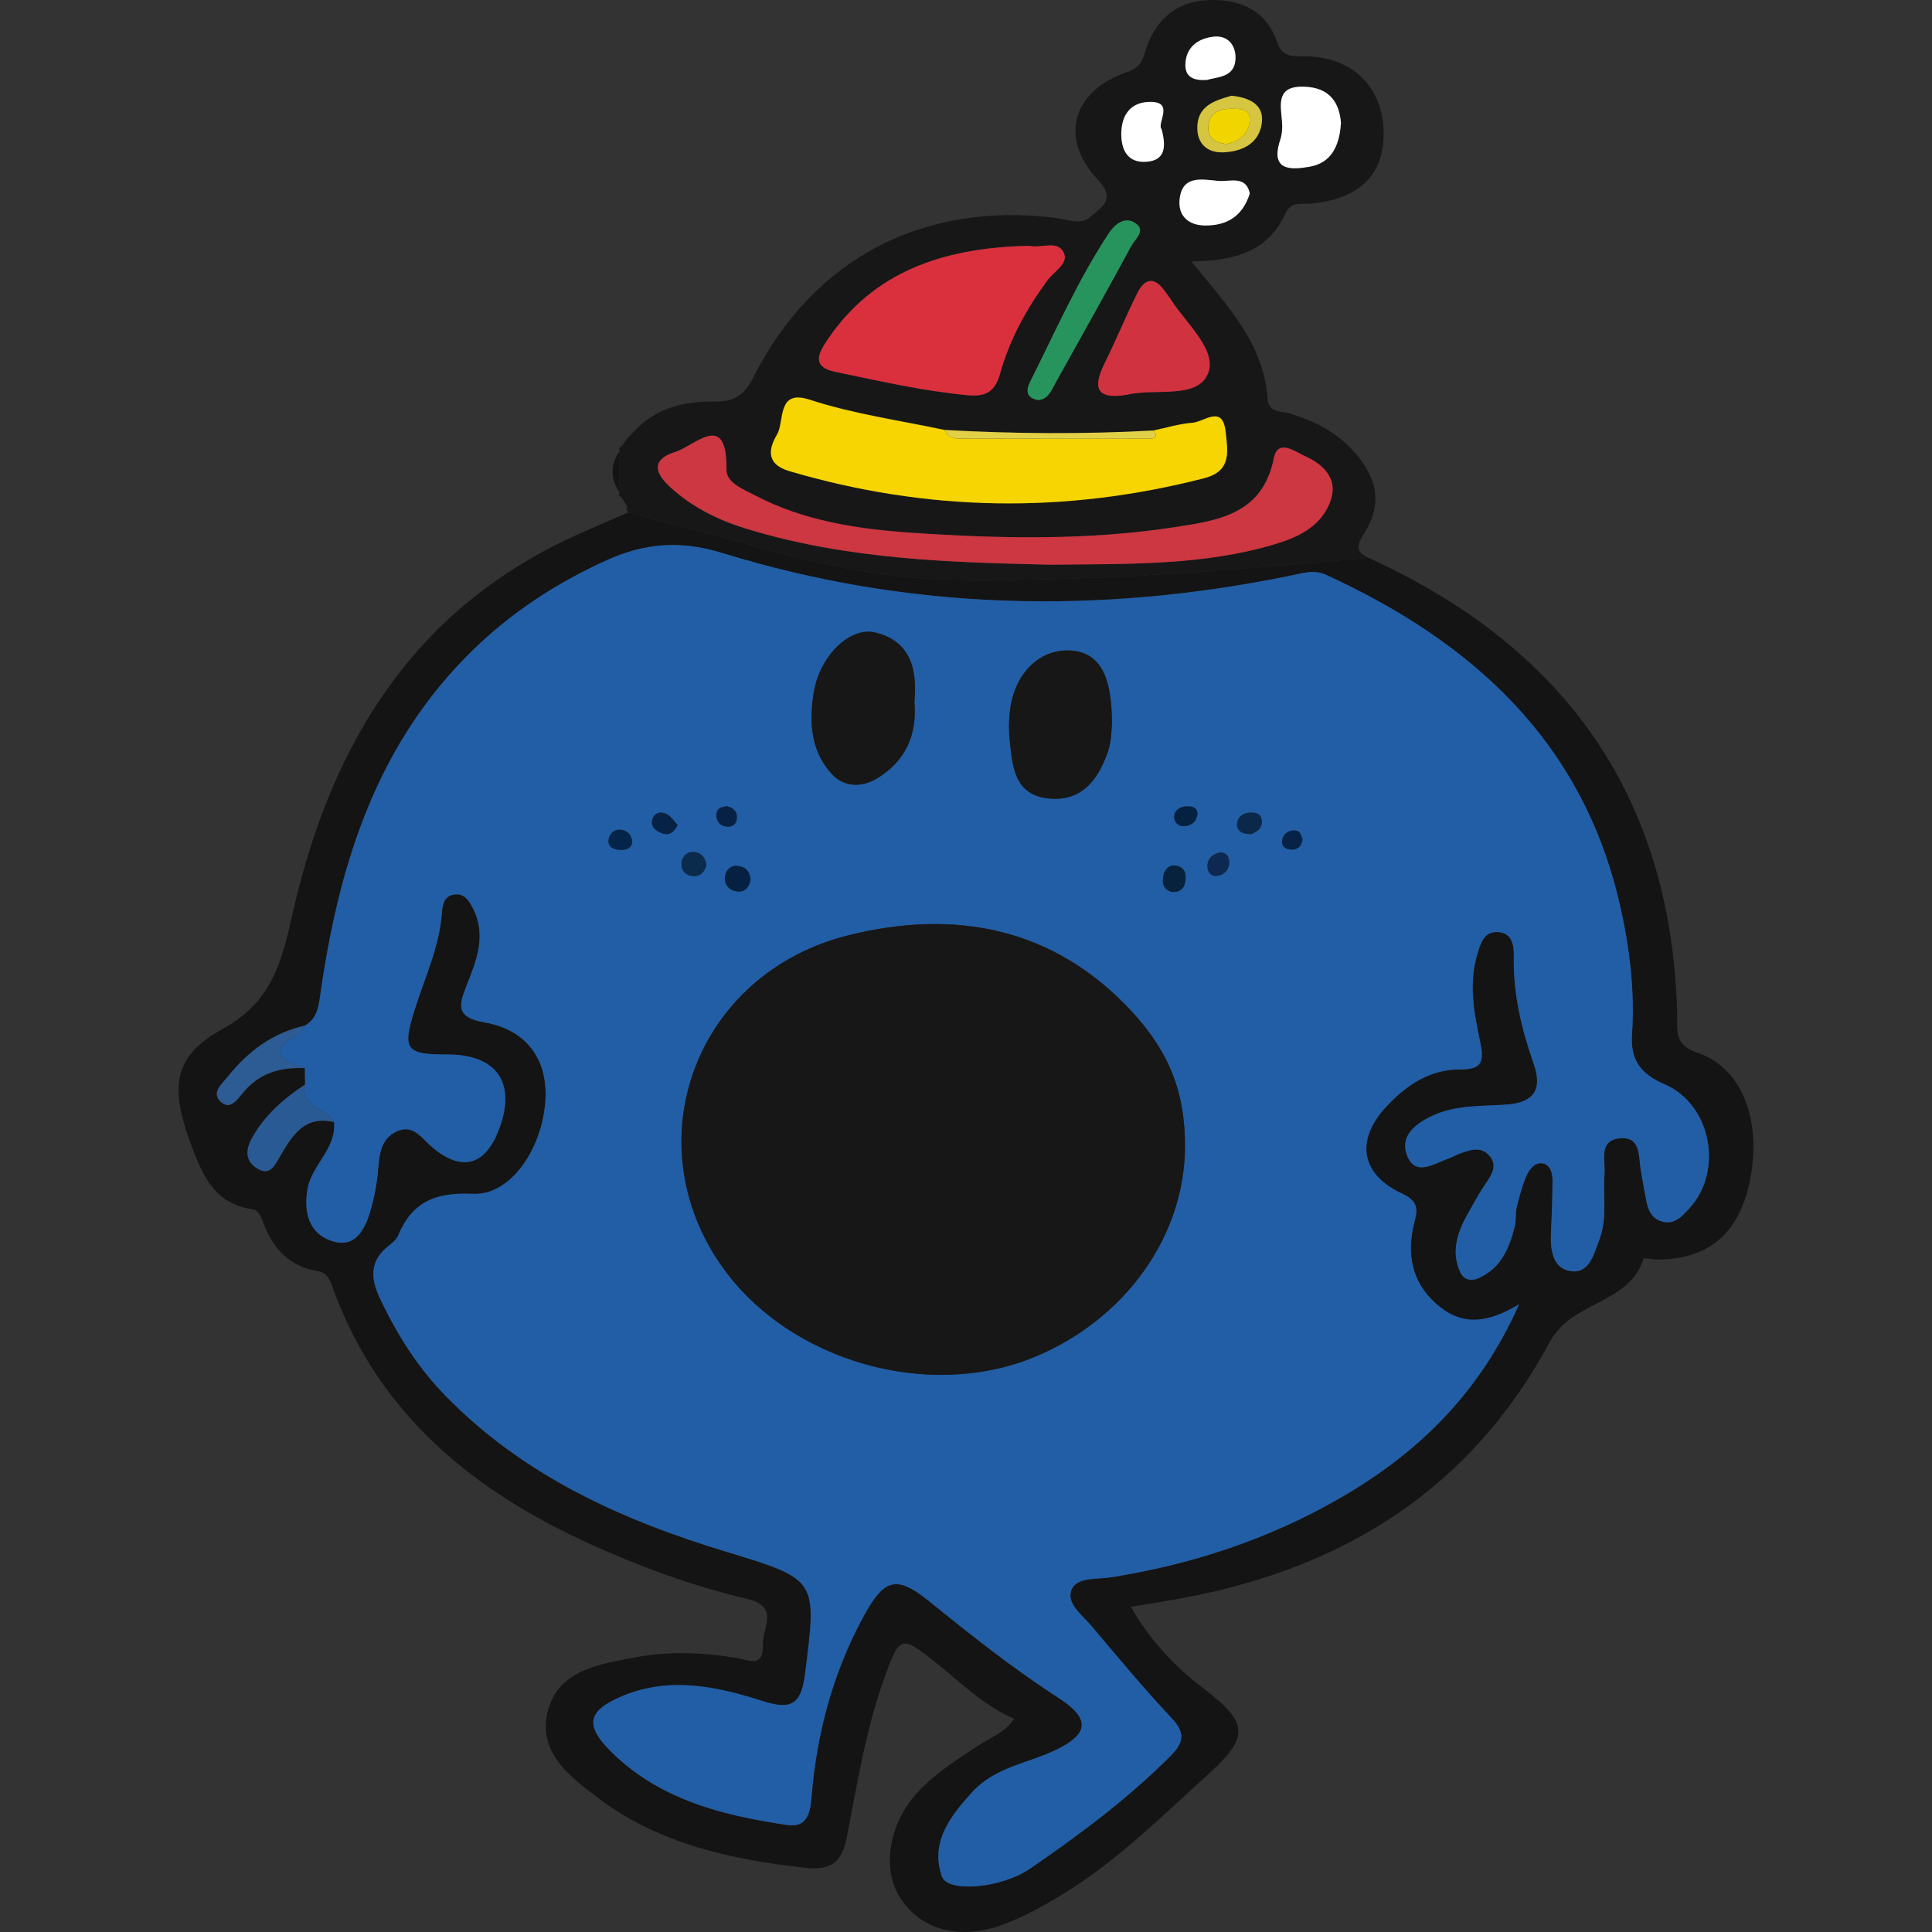 <?xml version="1.0" encoding="UTF-8"?>
<svg id="Layer_1" data-name="Layer 1" xmlns="http://www.w3.org/2000/svg" viewBox="0 0 512 512">
  <rect x="0" y="0" width="512" height="512" fill="#333333" stroke="none"/>
  <defs>
    <style>
      .cls-1 {
        fill: #042549;
      }

      .cls-2 {
        fill: #0d2951;
      }

      .cls-3 {
        fill: #052040;
      }

      .cls-4 {
        fill: #06223d;
      }

      .cls-5 {
        fill: #d5c540;
      }

      .cls-6 {
        fill: #0b2b4c;
      }

      .cls-7 {
        fill: #2a5a94;
      }

      .cls-8 {
        fill: #171717;
      }

      .cls-9 {
        fill: #052142;
      }

      .cls-10 {
        fill: #215ea6;
      }

      .cls-11 {
        fill: #f1d500;
      }

      .cls-12 {
        fill: #062246;
      }

      .cls-13 {
        fill: #d1323f;
      }

      .cls-14 {
        fill: #141414;
      }

      .cls-15 {
        fill: #fff;
      }

      .cls-16 {
        fill: #cc3741;
      }

      .cls-17 {
        fill: #27945d;
      }

      .cls-18 {
        fill: #062143;
      }

      .cls-19 {
        fill: #f7d503;
      }

      .cls-20 {
        fill: #0b2749;
      }

      .cls-21 {
        fill: #e2d147;
      }

      .cls-22 {
        fill: #da303e;
      }

      .cls-23 {
        fill: #2d5b93;
      }
    </style>
  </defs>
  <g id="h0jArF">
    <g>
      <path class="cls-14" d="M362.62,147.81c51.96,23.64,80.42,63.18,81.85,121,.11,4.29-.96,8.08,5.43,10.21,12.07,4.03,17.22,18.6,13.69,34.61-2.98,13.48-11,20.13-24.36,20.16-1.27,0-3.58-.51-3.67-.24-3.88,12.24-18.98,11.1-24.88,22.12-20.64,38.51-54.13,59.73-96.56,67.7-2.22.42-4.45.81-6.69,1.19-2.22.37-4.45.71-7.76,1.24,5.11,8.95,11.59,15.81,19.3,21.68,11.87,9.04,12.2,12.78,1.33,22.62-12.23,11.06-23.95,22.8-38.08,31.52-5.2,3.21-10.63,6.27-16.32,8.39-11.81,4.39-22.2,1.31-27.55-7.41-4.73-7.7-2.65-19.55,4.88-27.69,4.67-5.04,10.44-8.65,16.13-12.37,3.19-2.09,6.98-3.39,9.41-7.04-7.96-3.42-13.9-9.38-20.4-14.6-9.64-7.75-9.97-7.62-14.23,4.4-4.77,13.48-6.98,27.58-9.71,41.52-1.33,6.82-4.28,8.93-11.12,8.16-19.53-2.2-38.44-6.25-54.5-18.28-7.71-5.78-16.7-12.43-13.51-23.67,2.97-10.47,13.59-12.02,22.78-13.77,8.94-1.71,18.07-1.4,27.07.11,3.45.58,7.22,2.73,7.03-3.59-.14-4.44,4.5-10.01-4.15-12.05-14.18-3.34-27.88-8.34-41.16-14.33-31.13-14.05-56.24-34.28-68.47-67.53-.79-2.13-1.39-4.55-4.05-4.98-8.01-1.29-12.34-6.39-14.86-13.64-.37-1.08-1.37-2.61-2.24-2.73-9.77-1.35-13.08-7.79-16.35-16.48-5.61-14.89-5.8-23.72,7.97-31.28,12.95-7.11,15.69-17.34,18.5-29.92,9.56-42.79,29.73-78.48,70.82-98.88,6-2.98,12.24-5.48,18.37-8.2,10.56,3.15,21.33,5.54,31.94,8.56,17.34,4.94,34.91,8.89,53.42,9.25,37.1.72,73.88-2.35,110.7-5.77ZM80.8,271.81c-8.52,1.88-15.07,6.82-20.4,13.47-1.49,1.86-4.4,4.18-2.04,6.56,2.63,2.65,4.66-.63,6.11-2.36,4.34-5.19,9.92-6.72,16.32-6.41.02,1.45.05,2.9.07,4.34-5.69,3.78-10.76,8.19-14.1,14.25-1.5,2.72-1.92,5.73,1.07,7.78,3.76,2.57,5.06-.74,6.5-3.19,3.2-5.44,6.44-10.73,14.18-8.87.68,7.1-5.91,11.3-7.03,17.76-1.08,6.21.45,11.69,6.28,13.7,6.51,2.24,9.06-3.2,10.54-8.44.96-3.39,1.59-6.93,1.89-10.44.34-4.02.73-8.02,4.71-10,4.64-2.32,6.93,1.85,9.81,4.24,7.61,6.29,13.67,4.76,17.31-4.36,5.03-12.59-.16-20.41-13.52-20.38-10.98.02-11.94-1.32-8.63-11.82,2.71-8.61,6.66-16.86,7.26-26.08.12-1.88.65-3.99,3.02-4.45,2.8-.53,4.06,1.47,5.13,3.53,3.72,7.18,1.01,13.92-1.64,20.55-2.1,5.25-2.89,8.46,4.8,9.79,11.29,1.95,16.81,10.08,16.09,20.77-.86,12.79-9.23,25.11-19.19,24.65-9.87-.46-16.09,2.06-19.83,11.03-.47,1.12-1.63,2.03-2.63,2.83-4.99,3.97-4.67,8.63-2.2,13.85,4.47,9.43,9.94,18.16,17.24,25.67,20.74,21.31,46.78,33.06,74.68,41.51,24.24,7.35,23.9,7.35,20.72,32.46-1.05,8.28-3.95,9.39-11.3,7.04-12.08-3.86-24.52-6.53-36.99-1.35-9.3,3.86-10.23,7.71-3.05,14.83,12.84,12.71,29.5,16.85,46.63,19.39,5.49.81,6.12-3.55,6.46-7.61,1.39-16.64,5.59-32.48,13.53-47.23,5.65-10.49,8.8-11.62,17.82-4.31,11.06,8.96,22.14,17.74,34.13,25.49,8.78,5.67,7.96,9.79-1.5,14.11-7.28,3.32-15.59,4.41-21.42,10.84-5.84,6.44-11.15,13.24-8.04,22.33,1.49,4.34,15.65,3.27,23.48-2.12,13.05-8.98,25.77-18.43,37.05-29.72,3.87-3.88,3.9-6.37.16-10.34-7.31-7.76-14.11-16.02-21.01-24.16-2.45-2.9-6.79-6.04-5.31-9.64,1.41-3.41,6.78-2.7,10.43-3.28,21.32-3.36,41.49-10.01,60.24-20.72,20.85-11.91,37.41-27.89,47.95-51.66-7.9,4.76-14.47,5.88-20.98.73-6.87-5.43-8.79-12.63-7.16-20.84.76-3.82,2.58-6.67-2.91-9.22-11.06-5.14-12.37-14.23-4.1-23.09,5.23-5.6,11.49-9.82,19.39-9.78,6.19.03,6.5-2.28,5.39-7.54-1.59-7.53-3.05-15.24-.7-23.05.91-3,1.75-5.95,5.31-5.83,3.79.12,4.42,3.29,4.35,6.37-.21,9.87,2.03,19.29,5.25,28.49,2.48,7.06-.12,10.36-7.2,10.86-6.44.46-13.06.07-19.11,2.73-4.61,2.03-9.41,5.4-7.17,10.92,2.21,5.46,7.08,1.99,10.85.68.91-.32,1.76-.82,2.67-1.17,2.76-1.06,5.81-2.27,8.14.27,2.49,2.71.61,5.32-1.1,7.82-1.64,2.4-3,4.99-4.44,7.52-2.8,4.94-4.62,10.11-2.09,15.67.88,1.94,2.82,2.49,4.96,1.52,5.98-2.69,8.08-8.07,9.53-13.84.39-1.55.08-3.27.46-4.82.68-2.82,1.43-5.66,2.56-8.32.74-1.74,2.24-3.74,4.29-3.4,2.12.36,2.68,2.67,2.66,4.67-.04,4.53-.19,9.06-.41,13.59-.22,4.48.34,9.52,5.13,10.28,5.05.8,6.23-4.48,7.72-8.42,2.15-5.67.88-11.55,1.33-17.32.28-3.58-1.64-8.85,3.99-9.43,5.65-.58,5.01,4.63,5.61,8.33.41,2.55.92,5.09,1.37,7.64.47,2.65,1.27,5.14,4.16,6.02,3.44,1.04,5.44-1.35,7.41-3.5,9.09-9.93,5.69-27.51-6.58-32.81-6.06-2.62-9.14-6.14-8.67-13.22.79-11.66-.65-23.28-3.28-34.66-10-43.22-39.16-69.41-77.78-87.14-3.22-1.48-6.25-.44-9.45.22-50.67,10.37-101.07,9.27-150.54-5.99-11.36-3.5-20.8-2.57-30.71,1.92-13.07,5.91-24.99,13.66-35.31,23.69-25.47,24.76-35.46,56.48-40.4,90.41-.52,3.61-.67,7.13-4.23,9.23Z"/>
      <path class="cls-8" d="M357.64,118.46c-4.43-4.45-9.94-7.1-15.93-8.92-2.2-.67-5.54-.04-5.79-3.88-.99-14.87-11.01-24.95-20.15-36.37,11.07-.14,20.25-2.47,24.91-12.75,1.49-3.3,4.14-2.33,6.57-2.56,13.17-1.21,19.8-7.84,19.42-19.39-.4-11.72-8.41-19.54-20.68-19.66-3.41-.04-6.18.37-7.57-3.8-2.94-8.81-10.35-11.49-18.5-11.09-8.6.42-14.18,5.74-16.58,14.07-.76,2.59-1.75,4.02-4.79,5.05-14.36,4.88-17.94,17.53-7.62,28.45,5.1,5.39.73,7.44-1.98,9.86-2.61,2.35-6.26.63-9.39.25-34.98-4.29-64.05,10.85-79.91,42.26-2.39,4.72-4.98,6.52-10.27,6.44-7.83-.12-15.41,1.58-21.15,7.72-.67.7-1.34,1.38-2.01,2.08-.49.66-.98,1.32-1.47,1.98-.59.29-.78.75-.55,1.37v10.96c-.26.61-.09,1.06.5,1.35.5.77,1.01,1.55,1.52,2.32-.25.6-.13,1.13.34,1.57,10.57,3.15,21.34,5.54,31.94,8.56,17.35,4.94,34.91,8.89,53.43,9.25,37.1.73,73.88-2.35,110.7-5.77-3.77-1.73-2.86-3.7-.98-6.67,5.41-8.58,2.53-16.1-4.01-22.68ZM339.27,37.07c.5-1.5.62-3.22.48-4.81-.39-4.6-1.59-9.49,5.77-9.29,7.04.18,9.46,4.44,9.85,9.64-.41,6.48-2.85,10.63-8.33,11.58-4.97.86-10.51,1.13-7.77-7.12ZM334.43,32.21c-.49,5.5-4.83,7.92-10.15,8.16-4.23.19-6.87-2.19-6.98-6.21-.17-6.18,4.73-7.54,9.1-8.79,4.63.48,8.44,2.28,8.03,6.84ZM321.56,9.72c3.94-.46,6.07,2.43,5.85,6.04-.29,4.72-4.61,4.59-7.61,5.43-3.28.22-5.7-.66-5.66-3.99.05-4.68,3.34-7,7.42-7.48ZM312.58,53.14c.51-6.82,5.89-5.62,10.26-5.2,3.02.29,7.37-1.57,8.37,3.33-1.98,6.29-6.32,8.55-11.95,8.49-4.1-.05-7-2.39-6.68-6.62ZM310.31,79.39c4.09,6.45,12.58,13.59,9.71,19.88-2.99,6.55-14.09,3.55-21.38,5.35-8.48,1.4-8.99-2.17-5.81-8.56,3.02-6.06,5.57-12.36,8.6-18.42,1.86-3.73,4.43-4.51,7.16-.6.56.79,1.2,1.53,1.72,2.35ZM304.23,27.02c7.42-.4,2.18,5.7,3.61,7.22,1.33,4.98.78,8.27-4.01,8.63-5.03.38-6.68-3.21-6.68-7.34,0-4.52,2.03-8.24,7.08-8.51ZM293.84,61.82c.33-.5.71-1,1.14-1.45.14-.15.29-.3.44-.44.14-.14.29-.27.45-.39.53-.44,1.12-.78,1.74-.96.12-.04.23-.07.35-.09.43-.1.87-.11,1.32-.03.2.03.4.08.61.16.41.15.82.38,1.24.7.05.04.09.07.13.1.04.03.08.07.12.11.14.12.25.24.34.37.04.06.08.11.11.16.05.08.1.16.14.24s.07.16.09.25c.02.05.03.11.04.16.01.06.02.11.02.17.13,1.48-1.6,3-2.29,4.28-3.3,6.09-6.65,12.15-10.01,18.21-3.36,6.05-6.74,12.1-10.11,18.15-.13.24-.27.49-.4.73-.26.49-.52.99-.81,1.46-.14.24-.29.46-.46.67-.08.11-.17.21-.25.31-.07.07-.13.14-.2.21-.08.08-.17.16-.26.23-.1.09-.2.17-.31.24,0,0-.01.02-.02.01-.11.08-.22.15-.34.21-.15.09-.3.16-.46.22-.08.03-.15.05-.23.07-.23.08-.48.14-.75.17-3.3-.6-3.4-2.54-2.18-4.96,6.65-13.24,12.62-26.86,20.8-39.27ZM219.3,90.02c12.24-18.11,30.44-23.96,51.08-24.81.97,0,1.96-.13,2.91.02,2.99.48,7.22-1.65,8.68,1.91,1.13,2.79-2.62,4.77-4.29,7.02-5.63,7.61-10.16,15.82-12.69,24.94-1.29,4.65-3.74,6.07-8.36,5.65-4.48-.41-8.92-1.04-13.33-1.81-1.47-.25-2.94-.51-4.41-.8-1.47-.27-2.94-.56-4.4-.86-2.19-.44-4.39-.9-6.58-1.36-2.19-.46-4.39-.93-6.58-1.38-6.41-1.32-4.4-5-2.03-8.52ZM205.89,115.2c2.1-3.52-.14-12.16,8.66-9.28,11.7,3.82,23.86,5.48,35.82,8.03,18.43,1.04,36.86,1.15,55.3.14,3.45-.72,6.87-1.8,10.35-2.05,3.08-.22,8.02-4.94,8.78,2.38.51,4.93,1.79,10.38-5.68,12.3-36.86,9.48-73.45,8.89-109.97-1.89-6.5-1.92-5.25-6.3-3.26-9.63ZM352.24,133.63c-.14.31-.28.61-.43.9-.07.15-.15.29-.23.43-.08.14-.16.28-.24.42-.16.27-.33.54-.51.8s-.37.51-.56.76c-.18.22-.36.44-.54.66l-.05.05c-.2.23-.41.45-.63.66-.03.04-.06.07-.1.1-.18.18-.37.36-.56.53-.23.2-.46.4-.7.59-.14.12-.29.23-.44.34-.09.07-.18.14-.27.19-.33.24-.67.47-1.02.69-.33.21-.68.42-1.03.61-.03.02-.07.04-.1.05-.26.15-.52.29-.79.42-.15.08-.29.15-.44.22-.31.15-.62.29-.94.43-.3.13-.6.26-.91.38-1.26.51-2.57.95-3.9,1.35-.68.2-1.36.4-2.04.58-.43.13-.86.24-1.29.35-.66.18-1.33.34-2,.51-.89.21-1.78.41-2.68.6-.89.19-1.79.37-2.69.54-1.6.3-3.21.57-4.83.81-.8.12-1.6.23-2.4.33-1.14.15-2.28.28-3.42.4-1.14.12-2.3.23-3.45.33-2.12.18-4.27.33-6.43.44-.84.04-1.67.08-2.52.12-1.07.04-2.14.08-3.22.12-1.11.04-2.22.07-3.34.09-1.28.03-2.56.05-3.86.07-5.17.08-10.45.09-15.88.14-25.51-.61-53.33-1.27-80.24-9.6-1.87-.58-3.7-1.23-5.5-1.96-.89-.36-1.77-.75-2.64-1.16-.88-.41-1.74-.84-2.58-1.3-3.38-1.82-6.56-4.04-9.47-6.76-4.33-4.04-4.22-7.3,1.54-9.08,5.35-1.66,13.81-11.23,13.61,4.77-.04,3.41,4.56,5.17,7.7,6.81,12.91,6.73,27.11,8.85,41.24,9.82,1.6.11,3.2.21,4.81.31l3.72.21c1.1.07,2.19.12,3.28.17,1.3.07,2.59.13,3.88.18,2.45.1,4.9.18,7.35.23,1.39.04,2.78.06,4.17.08,1.44.02,2.87.03,4.31.03.95,0,1.9-.01,2.85-.02.65,0,1.29-.01,1.94-.02.8,0,1.59-.02,2.39-.04.96-.03,1.91-.05,2.87-.08,1.26-.04,2.52-.09,3.79-.15.78-.03,1.56-.07,2.34-.12,1.79-.1,3.58-.22,5.37-.35,1.58-.12,3.17-.26,4.76-.41,2.39-.24,4.78-.51,7.17-.81,1.58-.2,3.17-.43,4.76-.67.36-.06.72-.11,1.08-.17,1.09-.17,2.17-.34,3.24-.52.54-.09,1.08-.18,1.61-.28.53-.1,1.06-.2,1.59-.31.7-.14,1.4-.3,2.09-.47.43-.11.87-.23,1.29-.35.38-.1.74-.21,1.11-.33.47-.15.94-.31,1.41-.48.38-.14.76-.29,1.13-.44.03-.01.06-.03.09-.04.33-.14.65-.29.97-.44.33-.15.65-.31.96-.48.01,0,.02,0,.02,0,.31-.17.61-.34.91-.52.31-.18.61-.37.9-.57.3-.2.59-.41.87-.63.09-.06.18-.13.27-.21.09-.07.18-.15.27-.22.06-.04.12-.09.18-.15.18-.15.35-.3.52-.46.24-.21.47-.44.69-.67.03-.02.06-.05.08-.08.19-.2.38-.41.56-.62.07-.07.14-.15.19-.23.17-.2.33-.4.49-.61.28-.35.54-.73.79-1.12.15-.24.3-.48.45-.74.02-.02.03-.05.05-.08.18-.32.36-.65.53-1,.13-.26.26-.53.37-.8.11-.22.2-.45.3-.69.07-.17.13-.34.2-.51.05-.15.11-.3.16-.46.12-.31.22-.64.32-.97.12-.38.23-.78.33-1.18.12-.48.23-.96.33-1.47.05-.27.11-.51.18-.73.14-.44.32-.8.52-1.09.1-.14.21-.27.32-.38.56-.54,1.27-.68,2.04-.58.19.02.39.06.59.11.24.06.48.14.71.23,1.32.48,2.64,1.33,3.57,1.74,5.31,2.36,9.61,6.31,6.74,12.92Z"/>
      <path class="cls-15" d="M327.41,15.76c-.29,4.72-4.61,4.59-7.61,5.43-3.28.22-5.7-.66-5.66-3.99.05-4.68,3.34-7,7.42-7.48,3.94-.46,6.07,2.43,5.85,6.04Z"/>
      <path class="cls-15" d="M303.83,42.87c-5.03.38-6.68-3.21-6.68-7.34,0-4.52,2.03-8.24,7.08-8.51,7.42-.4,2.18,5.7,3.61,7.22,1.33,4.98.78,8.27-4.01,8.63Z"/>
      <path class="cls-15" d="M331.21,51.27c-1.98,6.29-6.32,8.55-11.95,8.49-4.1-.05-7-2.39-6.68-6.62.51-6.82,5.89-5.62,10.26-5.2,3.02.29,7.37-1.57,8.37,3.33Z"/>
      <path class="cls-15" d="M355.37,32.61c-.41,6.48-2.85,10.63-8.33,11.58-4.97.86-10.51,1.13-7.77-7.12.5-1.5.62-3.22.48-4.81-.39-4.6-1.59-9.49,5.77-9.29,7.04.18,9.46,4.44,9.85,9.64Z"/>
      <path class="cls-14" d="M164.2,119.57c0,3.65,0,7.31,0,10.96-2.42-3.65-2.56-7.31,0-10.96Z"/>
      <path class="cls-14" d="M168.23,114.14c-.67.7-1.35,1.39-2.02,2.09.67-.7,1.35-1.39,2.02-2.09Z"/>
      <path class="cls-14" d="M166.27,116.14c-.51.69-1.02,1.37-1.52,2.06.51-.69,1.02-1.37,1.52-2.06Z"/>
      <path class="cls-14" d="M164.7,131.88c.51.77,1.01,1.55,1.52,2.32-.51-.77-1.01-1.55-1.52-2.32Z"/>
      <path class="cls-10" d="M80.85,287.41c-.02-1.45-.05-2.9-.07-4.34-6.1-1.98-10.6-4.22-1.61-8.96.74-.39,1.09-1.52,1.62-2.3,3.56-2.1,3.71-5.62,4.24-9.23,4.94-33.93,14.93-65.65,40.4-90.41,10.32-10.03,22.24-17.78,35.31-23.69,9.91-4.49,19.36-5.42,30.71-1.92,49.47,15.26,99.88,16.37,150.54,5.99,3.2-.65,6.23-1.7,9.45-.22,38.61,17.73,67.78,43.92,77.78,87.14,2.63,11.38,4.07,23,3.28,34.66-.48,7.08,2.61,10.6,8.67,13.22,12.27,5.3,15.67,22.88,6.58,32.81-1.96,2.15-3.97,4.54-7.41,3.5-2.89-.88-3.69-3.37-4.16-6.02-.45-2.55-.96-5.08-1.37-7.64-.59-3.7.05-8.91-5.61-8.33-5.63.58-3.71,5.84-3.99,9.43-.45,5.77.82,11.65-1.33,17.32-1.5,3.94-2.67,9.22-7.72,8.42-4.79-.76-5.34-5.8-5.13-10.28.22-4.53.37-9.06.41-13.59.02-2-.54-4.32-2.66-4.67-2.05-.35-3.55,1.66-4.29,3.4-1.13,2.66-1.87,5.5-2.56,8.32-.38,1.55-.07,3.27-.46,4.82-1.45,5.77-3.55,11.15-9.53,13.84-2.14.97-4.08.42-4.96-1.52-2.52-5.57-.71-10.73,2.09-15.67,1.44-2.53,2.8-5.12,4.44-7.52,1.71-2.51,3.58-5.12,1.1-7.82-2.33-2.54-5.38-1.33-8.14-.27-.91.35-1.75.85-2.67,1.17-3.78,1.31-8.64,4.78-10.85-.68-2.24-5.52,2.56-8.89,7.17-10.92,6.05-2.66,12.67-2.27,19.11-2.73,7.08-.51,9.69-3.8,7.2-10.86-3.23-9.2-5.47-18.62-5.25-28.49.07-3.08-.56-6.25-4.35-6.37-3.56-.12-4.4,2.83-5.31,5.83-2.36,7.81-.9,15.51.7,23.05,1.11,5.27.8,7.58-5.39,7.54-7.9-.04-14.16,4.18-19.39,9.78-8.27,8.86-6.96,17.95,4.1,23.09,5.49,2.55,3.67,5.4,2.91,9.22-1.63,8.2.29,15.4,7.16,20.84,6.51,5.15,13.09,4.03,20.98-.73-10.54,23.77-27.1,39.75-47.95,51.66-18.74,10.71-38.92,17.35-60.24,20.72-3.65.58-9.02-.14-10.43,3.28-1.49,3.6,2.86,6.74,5.31,9.64,6.9,8.15,13.69,16.4,21.01,24.16,3.75,3.98,3.72,6.46-.16,10.34-11.27,11.29-23.99,20.74-37.05,29.72-7.83,5.39-21.99,6.46-23.48,2.12-3.12-9.09,2.2-15.89,8.04-22.33,5.83-6.43,14.14-7.51,21.42-10.84,9.45-4.31,10.28-8.44,1.5-14.11-12-7.75-23.07-16.53-34.13-25.49-9.02-7.31-12.17-6.18-17.82,4.31-7.94,14.75-12.15,30.59-13.53,47.23-.34,4.06-.97,8.43-6.46,7.61-17.14-2.54-33.8-6.68-46.63-19.39-7.19-7.12-6.25-10.97,3.05-14.83,12.47-5.17,24.91-2.51,36.99,1.35,7.35,2.35,10.25,1.24,11.3-7.04,3.18-25.11,3.52-25.12-20.72-32.46-27.9-8.45-53.94-20.2-74.68-41.51-7.3-7.5-12.77-16.24-17.24-25.67-2.47-5.22-2.8-9.88,2.2-13.85,1-.8,2.17-1.71,2.63-2.83,3.74-8.98,9.96-11.49,19.83-11.03,9.96.46,18.33-11.85,19.19-24.65.72-10.69-4.79-18.82-16.09-20.77-7.68-1.33-6.9-4.54-4.8-9.79,2.65-6.63,5.36-13.38,1.64-20.55-1.07-2.06-2.33-4.06-5.13-3.53-2.37.45-2.9,2.57-3.02,4.45-.6,9.22-4.55,17.47-7.26,26.08-3.31,10.51-2.35,11.85,8.63,11.82,13.36-.03,18.55,7.79,13.52,20.38-3.64,9.11-9.7,10.65-17.31,4.36-2.88-2.38-5.17-6.55-9.81-4.24-3.97,1.98-4.37,5.98-4.71,10-.29,3.51-.93,7.05-1.89,10.44-1.48,5.24-4.03,10.68-10.54,8.44-5.83-2.01-7.36-7.49-6.28-13.7,1.12-6.46,7.71-10.66,7.03-17.76-1.89-3.83-9.03-3.62-7.66-9.96ZM314.04,303.85c.04-14.62-4.35-25.29-14.22-35.92-20.75-22.34-46.98-26.99-74.76-20.13-40.84,10.08-57.21,54.96-33.52,88.12,17.7,24.78,54.34,35.32,82.52,23.74,24.06-9.88,39.92-32.02,39.98-55.81ZM294.67,191.95c.06-13.46-3.57-19.14-11.03-19.56-8.21-.46-14.88,6.15-16.01,16.08-.29,2.54-.33,5.17-.05,7.72.75,6.75,1.09,14.26,9.95,15.37,8.98,1.13,13.48-4.84,16.08-12.34,1.03-2.96.94-6.32,1.06-7.27ZM242.33,185.99c.81-8.56-1-16.04-10.25-18.34-6.92-1.72-14.85,6.23-16.43,15.87-1.28,7.83-.8,15.7,4.96,21.79,3.1,3.27,7.73,3.41,11.69,1.05,7.7-4.58,10.79-11.65,10.02-20.37ZM187.2,229.41c-.21-2.05-1.25-3.5-3.43-3.61-1.78-.09-2.97,1.19-3.14,2.79-.22,2.15,1.13,3.5,3.28,3.59,1.73.07,2.75-1.11,3.28-2.77ZM198.9,233.03c-.19-2.1-1.38-3.37-3.5-3.56-1.85-.16-2.98,1.16-3.25,2.7-.36,2.1.94,3.67,2.95,4.03,2.17.38,3.44-.94,3.8-3.17ZM310.49,236.36c2.2.21,3.29-.93,3.6-2.6.37-1.98.04-3.95-2.41-4.34-1.85-.3-3.02.96-3.37,2.61-.42,2.02.07,3.79,2.19,4.33ZM331.66,221.05c.99-.53,2.86-1.17,2.73-3.49-.12-2.05-1.81-2.3-3.43-2.17-1.73.15-3.03,1.23-3.11,2.92-.09,1.77,1.12,2.78,3.81,2.74ZM179.56,218.64c-.73-.77-1.56-2.14-2.77-2.83-1.45-.82-3.28-.63-3.88,1.28-.57,1.83.73,3.03,2.29,3.65,1.59.63,3.12.47,4.36-2.1ZM167.56,223.23c-.12-1.9-1.18-3.02-2.79-3.29-1.72-.3-3.08.67-3.44,2.37-.41,1.99,1.05,2.77,2.69,2.9,1.55.12,3.13-.09,3.54-1.97ZM323.34,225.9c-2.1.46-3.45,1.69-3.34,3.89.07,1.3.93,2.52,2.43,2.33,2.14-.26,3.4-1.72,3.32-3.87-.04-1.28-.82-2.37-2.41-2.36ZM192.53,213.64c-1.29.23-2.56.52-2.66,2.17-.12,1.95,1.02,3.06,2.76,3.24,1.29.13,2.52-.5,2.64-2.13.14-1.96-.99-2.88-2.74-3.29ZM317.35,215.65c-.12-1.73-1.41-1.95-2.7-1.97-1.81-.03-3.38,1.02-3.48,2.64-.1,1.66,1.28,2.94,3.23,2.57,1.7-.32,2.77-1.42,2.95-3.24ZM345.19,222.47c-.4-.96-.47-2.39-2.15-2.4-1.79-.01-3.01,1.03-3.27,2.65-.22,1.31.69,2.28,2.18,2.4,1.84.16,2.91-.67,3.25-2.66Z"/>
      <path class="cls-7" d="M80.85,287.41c-1.37,6.33,5.77,6.13,7.65,9.96-7.74-1.85-10.98,3.44-14.18,8.87-1.44,2.45-2.74,5.77-6.5,3.19-2.99-2.05-2.57-5.06-1.07-7.78,3.33-6.06,8.41-10.47,14.1-14.25Z"/>
      <path class="cls-23" d="M80.8,271.81c-.53.78-.88,1.91-1.62,2.3-8.99,4.75-4.5,6.98,1.61,8.96-6.4-.31-11.98,1.22-16.32,6.41-1.45,1.73-3.48,5.01-6.11,2.36-2.36-2.38.54-4.7,2.04-6.56,5.34-6.65,11.88-11.59,20.4-13.47Z"/>
      <path class="cls-19" d="M305.66,114.09c3.45-.72,6.87-1.8,10.36-2.05,3.07-.22,8.02-4.94,8.78,2.39.51,4.92,1.79,10.38-5.68,12.3-36.86,9.48-73.45,8.89-109.97-1.89-6.5-1.92-5.25-6.31-3.25-9.64,2.1-3.51-.14-12.15,8.66-9.28,11.7,3.82,23.85,5.48,35.81,8.03.7,1.73,2.17,2.28,3.85,2.28,16.75.03,33.5.05,50.26.03,1.38,0,2.59-.46,1.19-2.16Z"/>
      <path class="cls-16" d="M277.8,149.64c-25.51-.61-53.33-1.27-80.24-9.6-7.48-2.32-14.36-5.74-20.19-11.18-4.32-4.04-4.21-7.3,1.55-9.08,5.34-1.65,13.81-11.22,13.61,4.77-.04,3.41,4.56,5.17,7.7,6.81,12.91,6.73,27.11,8.85,41.24,9.82,23.24,1.58,46.6,2.08,69.76-1.46,11.54-1.77,23.38-3.35,26.35-18.3,1.05-5.26,5.67-1.71,7.93-.7,5.32,2.36,9.61,6.31,6.74,12.93-2.64,6.08-8.32,8.76-14.38,10.57-18.89,5.65-38.34,5.23-60.05,5.43Z"/>
      <path class="cls-22" d="M270.38,65.21c.97,0,1.96-.13,2.91.02,3,.48,7.23-1.65,8.68,1.91,1.14,2.79-2.62,4.77-4.28,7.02-5.64,7.61-10.16,15.82-12.69,24.94-1.29,4.65-3.74,6.07-8.36,5.65-11.95-1.09-23.6-3.79-35.3-6.21-6.41-1.33-4.4-5.01-2.03-8.52,12.24-18.11,30.44-23.96,51.08-24.81Z"/>
      <path class="cls-13" d="M298.64,104.62c-8.48,1.4-9-2.16-5.81-8.56,3.02-6.06,5.57-12.36,8.59-18.42,1.86-3.73,4.43-4.5,7.17-.6.56.79,1.19,1.53,1.71,2.35,4.09,6.46,12.59,13.6,9.71,19.88-2.99,6.55-14.09,3.55-21.38,5.35Z"/>
      <path class="cls-17" d="M275.22,106.05c-3.31-.6-3.41-2.53-2.19-4.96,6.65-13.24,12.62-26.85,20.81-39.27,1.57-2.38,4.34-4.76,7.29-2.51,2.5,1.91-.36,4.11-1.3,5.84-6.6,12.18-13.38,24.26-20.12,36.36-1.07,1.93-1.86,4.21-4.48,4.53Z"/>
      <path class="cls-5" d="M326.39,25.37c4.63.48,8.44,2.28,8.04,6.84-.49,5.5-4.83,7.92-10.15,8.16-4.23.19-6.86-2.19-6.98-6.21-.17-6.18,4.73-7.54,9.1-8.8ZM325.08,38.16c3.21-.78,5.87-2.51,6.09-6.17.19-3.2-2.53-3.13-4.76-3.16-3.17-.05-5.85,1.02-6.2,4.54-.3,3.1,1.77,4.52,4.86,4.79Z"/>
      <path class="cls-21" d="M305.66,114.09c1.4,1.71.19,2.16-1.19,2.16-16.75.03-33.5,0-50.26-.03-1.69,0-3.15-.55-3.85-2.28,18.43,1.04,36.86,1.15,55.3.15Z"/>
      <path class="cls-8" d="M314.04,303.85c-.07,23.79-15.93,45.92-39.98,55.81-28.18,11.58-64.82,1.03-82.52-23.74-23.69-33.16-7.32-78.04,33.52-88.12,27.78-6.86,54.01-2.2,74.76,20.13,9.87,10.63,14.26,21.31,14.22,35.92Z"/>
      <path class="cls-8" d="M294.67,191.95c-.13.95-.04,4.3-1.06,7.27-2.6,7.5-7.1,13.47-16.08,12.34-8.86-1.12-9.2-8.63-9.95-15.37-.28-2.54-.24-5.17.05-7.72,1.13-9.93,7.8-16.54,16.01-16.08,7.46.42,11.09,6.1,11.03,19.56Z"/>
      <path class="cls-8" d="M242.33,185.99c.76,8.72-2.33,15.79-10.03,20.37-3.95,2.35-8.59,2.22-11.69-1.05-5.76-6.09-6.24-13.96-4.96-21.79,1.58-9.63,9.52-17.59,16.43-15.87,9.24,2.3,11.05,9.78,10.25,18.34Z"/>
      <path class="cls-6" d="M187.2,229.41c-.53,1.66-1.55,2.84-3.28,2.77-2.15-.09-3.5-1.44-3.28-3.59.17-1.6,1.36-2.88,3.14-2.79,2.17.11,3.21,1.56,3.43,3.61Z"/>
      <path class="cls-3" d="M198.9,233.03c-.36,2.24-1.64,3.56-3.8,3.17-2.01-.36-3.31-1.93-2.95-4.03.27-1.54,1.4-2.86,3.25-2.7,2.13.18,3.31,1.46,3.5,3.56Z"/>
      <path class="cls-4" d="M310.49,236.36c-2.12-.54-2.61-2.31-2.19-4.33.35-1.66,1.52-2.91,3.37-2.61,2.45.4,2.78,2.37,2.41,4.34-.31,1.67-1.39,2.81-3.6,2.6Z"/>
      <path class="cls-20" d="M331.66,221.05c-2.68.03-3.9-.97-3.81-2.75.08-1.69,1.38-2.77,3.11-2.92,1.61-.14,3.31.12,3.43,2.17.13,2.32-1.74,2.96-2.73,3.49Z"/>
      <path class="cls-12" d="M179.56,218.64c-1.24,2.56-2.76,2.73-4.36,2.1-1.57-.62-2.86-1.82-2.29-3.65.6-1.91,2.42-2.1,3.88-1.28,1.22.69,2.05,2.06,2.77,2.83Z"/>
      <path class="cls-1" d="M167.56,223.23c-.41,1.88-1.99,2.09-3.54,1.97-1.64-.13-3.1-.91-2.69-2.9.35-1.7,1.72-2.66,3.44-2.37,1.61.28,2.67,1.4,2.79,3.29Z"/>
      <path class="cls-2" d="M323.34,225.9c1.58,0,2.36,1.08,2.41,2.36.07,2.15-1.18,3.61-3.32,3.87-1.5.18-2.36-1.03-2.43-2.33-.11-2.21,1.24-3.44,3.34-3.89Z"/>
      <path class="cls-18" d="M192.53,213.65c1.75.4,2.89,1.32,2.74,3.28-.12,1.63-1.35,2.26-2.64,2.13-1.74-.18-2.88-1.29-2.76-3.24.1-1.66,1.37-1.94,2.66-2.17Z"/>
      <path class="cls-9" d="M317.35,215.65c-.18,1.81-1.25,2.91-2.95,3.24-1.95.37-3.33-.9-3.23-2.57.1-1.62,1.67-2.67,3.48-2.64,1.3.02,2.59.24,2.7,1.97Z"/>
      <path class="cls-12" d="M345.19,222.47c-.33,1.99-1.41,2.81-3.24,2.66-1.49-.12-2.39-1.09-2.18-2.4.27-1.62,1.49-2.67,3.27-2.65,1.68.01,1.74,1.43,2.15,2.4Z"/>
      <path class="cls-11" d="M325.08,38.16c-3.1-.28-5.17-1.69-4.86-4.79.34-3.52,3.02-4.59,6.2-4.54,2.23.03,4.95-.04,4.76,3.16-.22,3.66-2.88,5.39-6.09,6.17Z"/>
    </g>
  </g>
</svg>